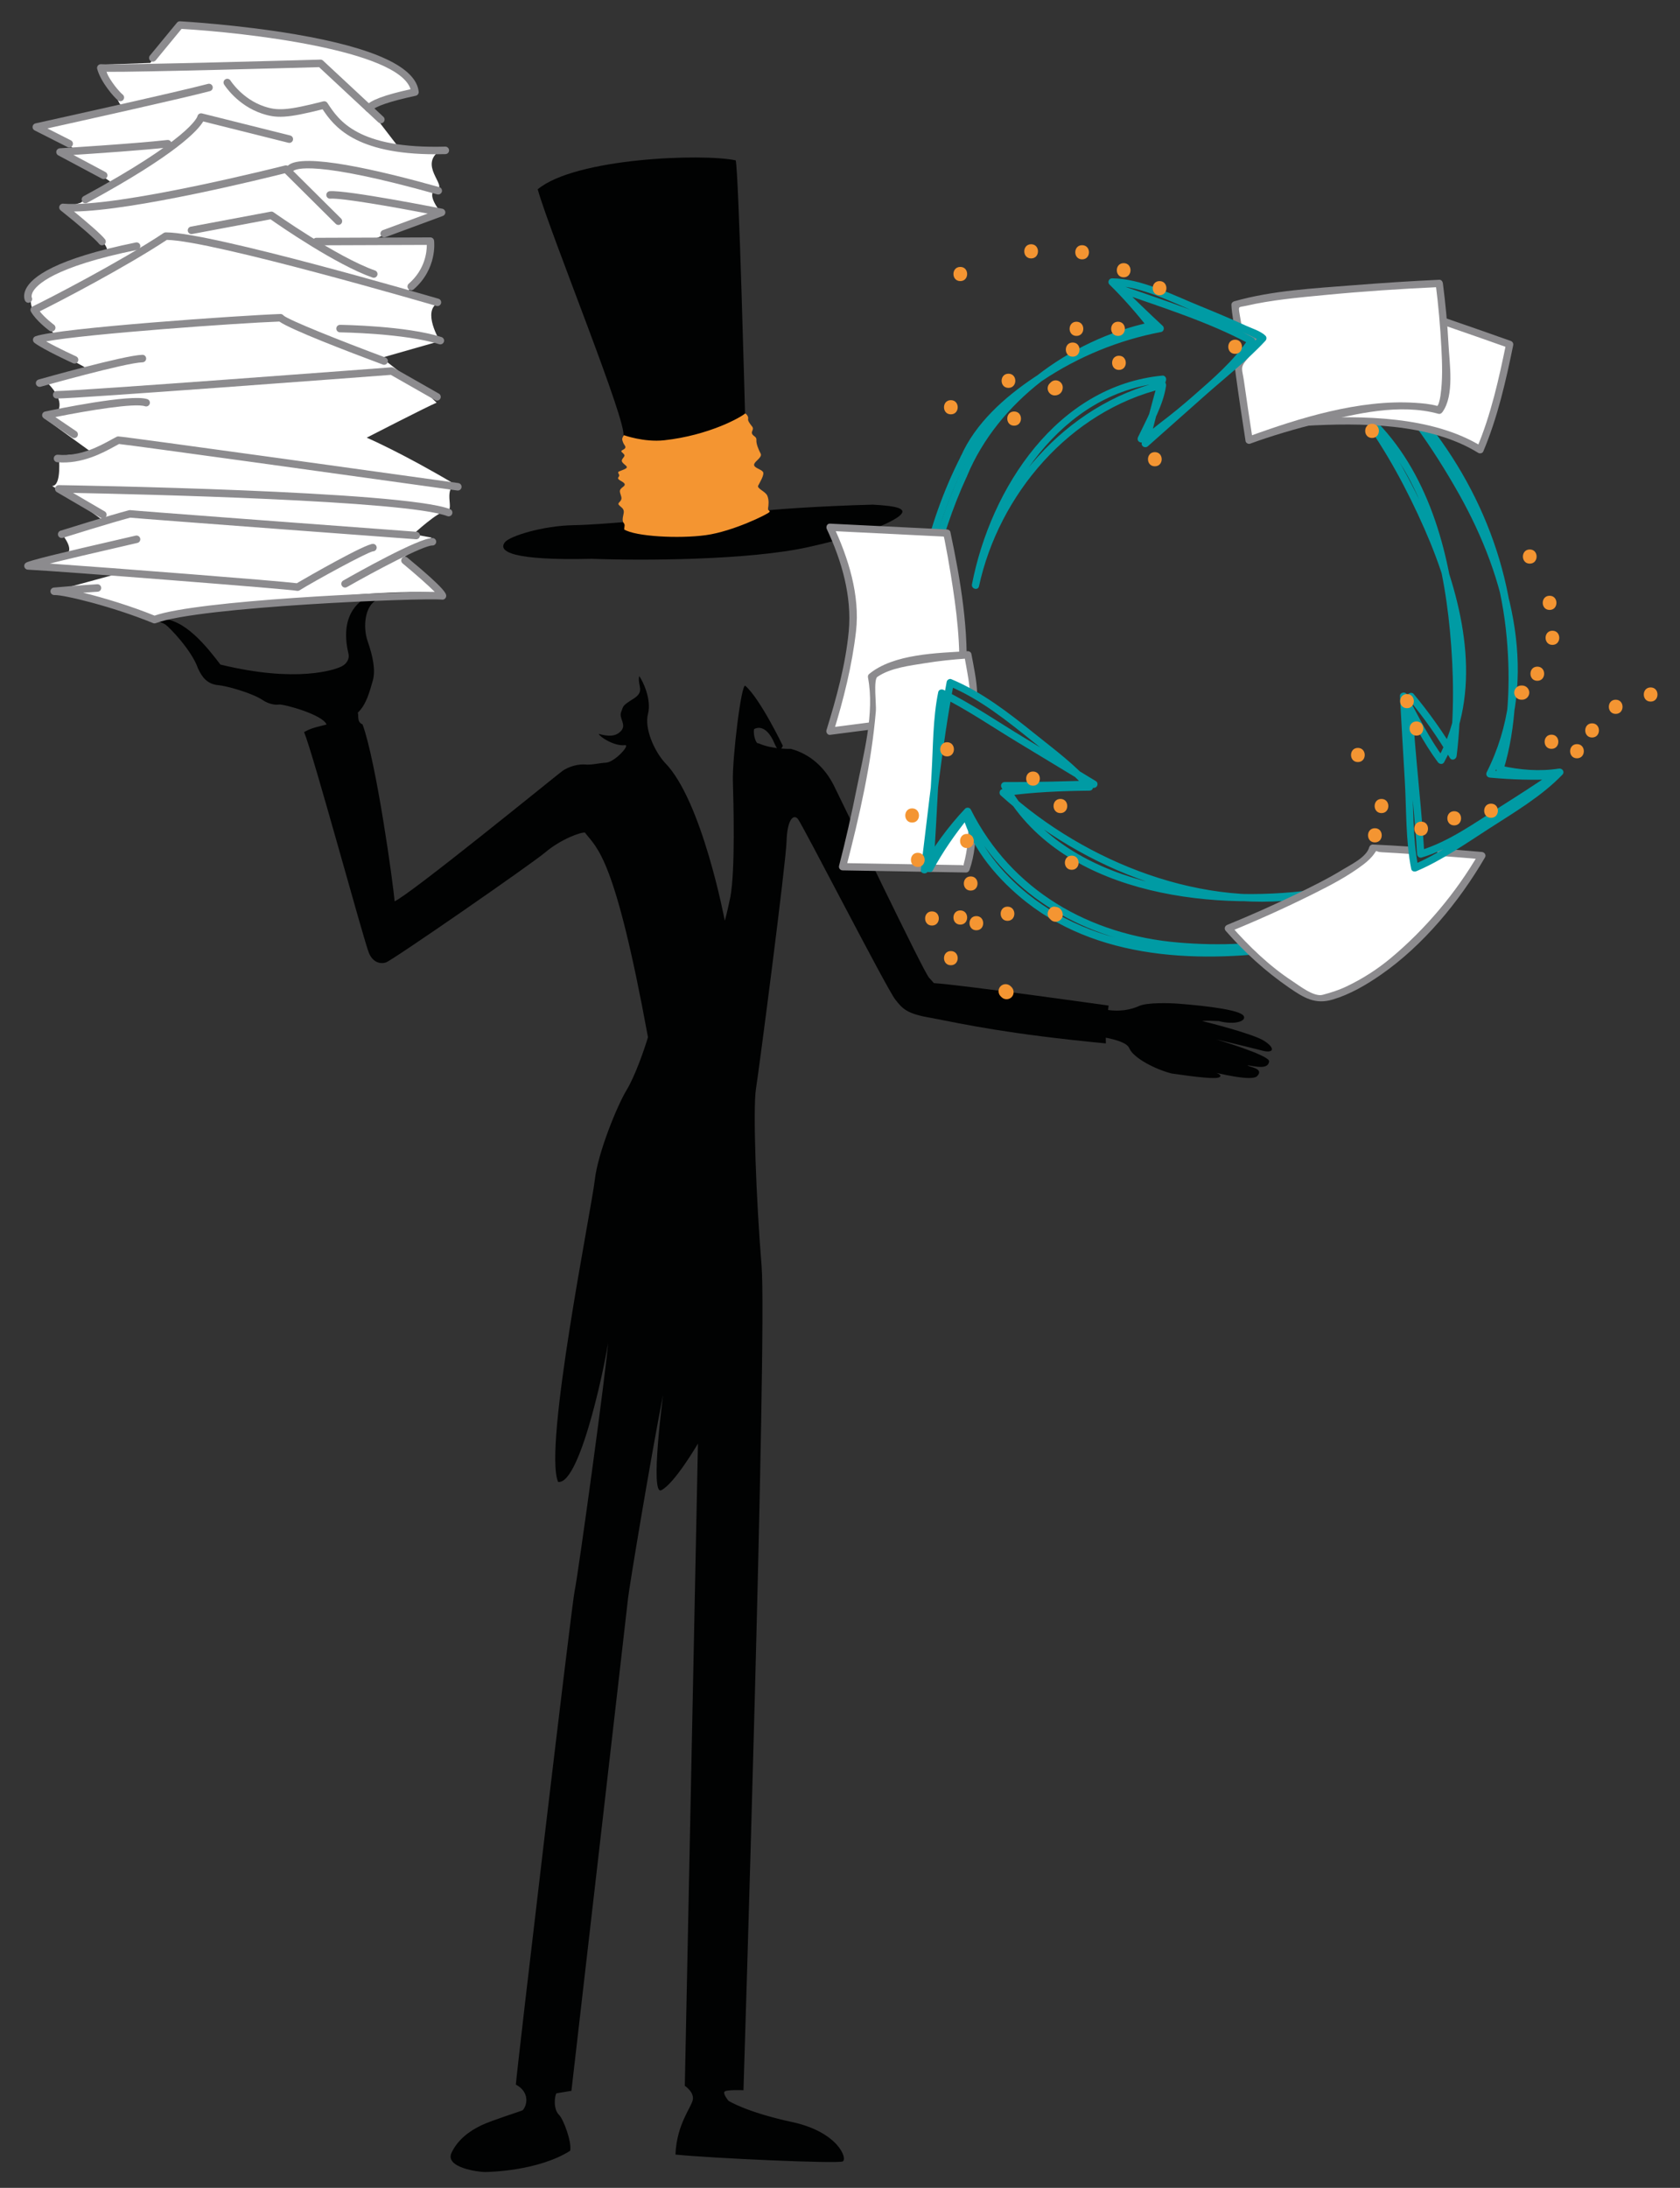 <?xml version="1.0" encoding="utf-8"?>
<!-- Generator: Adobe Illustrator 16.0.0, SVG Export Plug-In . SVG Version: 6.00 Build 0)  -->
<!DOCTYPE svg PUBLIC "-//W3C//DTD SVG 1.1//EN" "http://www.w3.org/Graphics/SVG/1.1/DTD/svg11.dtd">
<svg version="1.1" xmlns="http://www.w3.org/2000/svg" xmlns:xlink="http://www.w3.org/1999/xlink" x="0px" y="0px" width="230.5px"
	 height="300px" viewBox="0 0 230.5 300" enable-background="new 0 0 230.5 300" xml:space="preserve">
<rect x="0" y="0" width="230.5" height="300" fill="#333333" stroke="none"/>
<g id="Ebene_7">
	<g>
		<path fill="#010202" d="M104.078,70.121c1.379-0.234,8.404-0.736,15.657-0.923c3.319,0.178,5.227,0.544,3.324,1.796
			c-2.137,1.408-6.714,2.821-12.184,4.03c-8.137,1.8-22.662,1.859-29.661,1.6c-10.888,0.259-12.935-0.987-11.947-2.268
			c0.653-0.85,5.239-2.275,9.436-2.343c2.119-0.03,5.718-0.327,5.718-0.327L104.078,70.121z"/>
	</g>
	<g>
		<path fill="#010202" d="M102.231,57.049c0,0-0.866-33.314-1.288-35.061c-4.512-0.968-21.984-0.341-27.169,3.969
			c1.715,6.1,12.516,32.469,11.738,33.87C87.413,60.476,94.687,62.657,102.231,57.049z"/>
	</g>
	<g>
		<path fill="#F49531" d="M85.603,59.673c0,0-0.295,0.387-0.228,0.636c0.066,0.249,0.121,0.456,0.333,0.753
			c0.213,0.297,0.079,0.465-0.312,0.659s0.088,0.33,0.26,0.64c0.171,0.308-0.593,0.6-0.254,1.043
			c0.339,0.438,1.008,0.616,0.253,0.95c-0.751,0.334-0.993,0.265-0.756,0.646c0.234,0.382-0.285,0.43-0.031,0.717
			c0.252,0.289,1.295,0.542,0.629,1.029c-0.666,0.49-0.448,0.652-0.26,1.356c0.188,0.703-0.63,0.788-0.316,1.146
			c0.319,0.359,0.798,0.498,0.633,1.205c-0.165,0.71-0.171,1.021,0.029,1.277c0.204,0.256,0.07,0.423,0.057,0.872
			c1.543,0.962,7.479,1.286,11.198,0.778c3.721-0.506,8.577-2.907,8.728-3.171c0.151-0.259-0.25-0.109-0.186-0.523
			c0.07-0.418,0.149-1.106-0.1-1.705c-0.248-0.599-1.458-0.985-1.256-1.393c0.202-0.409,0.92-1.531,0.646-1.898
			c-0.277-0.371-1.296-0.544-1.202-1.011c0.097-0.467,1.159-0.973,0.894-1.479c-0.268-0.504-0.625-1.34-0.583-1.839
			c0.047-0.498-0.401-0.512-0.584-0.863c-0.182-0.351,0.324-0.617-0.006-1.019c-0.327-0.398-0.615-0.809-0.545-1.05
			c0.068-0.239-0.176-0.661-0.417-0.731c-0.533,0.495-4.918,2.996-11.118,3.675C88.35,60.667,85.603,59.673,85.603,59.673z"/>
	</g>
	<g>
		<path fill="#010202" d="M99.441,126.24c0,0-3.116-16.557-8.252-21.696c-1.454-1.625-2.795-4.68-2.284-6.651
			c0.515-1.971-0.695-4.512-1.21-5.196c-0.256,1.371,0.85,2.084-0.777,3.11c-1.629,1.028-1.351,0.972-1.695,1.829
			c-0.343,0.855,0.771,1.713,0,2.57c-0.771,0.856-1.796,0.769-3.081,0.427c0.169,0.429,2.139,1.712,3.595,1.542
			c0.801-0.094-1.371,2.311-2.568,2.398c-1.2,0.085-1.969,0.34-2.914,0.255c-0.722-0.063-2.14,0.172-3.167,0.945
			c-1.028,0.771-20.896,16.957-22.951,17.812c-0.161-2.234-2.485-19.012-4.392-24.256c-0.833-0.321-0.496-1.275-0.66-1.606
			c1.197-1.115,1.626-2.913,2.055-4.367c0.427-1.458,0-3.427-0.687-5.396c-0.684-1.969-0.429-4.882,1.285-5.739
			c0.686-0.427-0.772-0.77-1.285-0.427c-0.513,0.338-4.024,1.967-2.653,7.792c0.171,0.598-0.086,1.369-0.942,1.798
			c-0.855,0.43-6.081,2.315-16.615-0.258c-1.712-2.226-4.968-6.507-8.392-6.251c-0.599,0.258,0.343,0.429,0.855,0.771
			c0.516,0.345,3.598,3.512,4.455,5.997c0.513,1.114,1.206,2.176,2.827,2.311c1.026,0.086,4.538,1.027,6.078,2.055
			c0.771,0.515,1.628,0.685,2.227,0.599c0.599-0.084,5.997,1.371,6.509,2.741c-2.14,0.516-2.226,0.6-3.083,1.027
			c1.284,3.084,8.22,28.713,8.906,30.316c0.515,1.2,1.458,1.541,2.314,1.284c0.854-0.255,19.979-13.499,21.836-15.07
			c2.227-1.885,4.967-2.826,5.479-2.742c1.714,2.226,4.111,3.312,8.65,28.059c-0.512,1.713-1.77,5.338-2.968,7.308
			c-1.198,1.971-3.911,8.478-4.339,12.334c-0.428,3.854-7.078,36.625-5.022,41.336c3.196,0.455,6.851-18.246,6.851-19.187
			c-0.086,2.799-4.226,32.744-4.568,34.026c-0.342,1.289-7.908,65.4-8.081,67.795c2.056,1.114,1.458,2.998,0.942,3.515
			c-0.09,0.09-4.227,1.381-5.652,2.061c-1.627,0.766-3.253,1.961-4.109,3.76c-0.988,2.079,3.768,2.657,4.538,2.657
			c0.771,0,7.394-0.17,11.731-2.913c0.257-1.197-0.942-4.367-1.513-4.909c-0.832-0.786-0.627-2.624-0.368-2.972
			c1.027-0.17,2.055-0.339,2.055-0.339s7.508-65.109,7.764-67.509c0.156-1.462,2.97-18.501,4.797-27.862
			c0.06-0.312-1.833,13.817-0.23,13.015c1.83-0.912,5.028-6.394,5.028-6.394l-1.802,88.063c0,0,1.198,0.771,1.113,1.8
			c-0.086,1.025-2.228,3.339-2.397,7.627c4.965,0.507,22.265,1.279,22.95,0.938c0.686-0.343-0.599-4.024-6.937-5.397
			c-6.337-1.369-8.734-2.914-8.734-2.914s-0.857-1.027-0.514-1.282c0.34-0.258,2.568-0.168,2.568-0.168s3.258-103.679,2.487-113.016
			c-0.77-9.335-1.201-21.667-0.77-24.317c0.428-2.66,4.108-30.92,4.194-33.916c0.088-2.998,0.945-3.769,1.544-3.083
			c0.599,0.687,12.133,23.167,13.357,24.75c0.996,1.29,1.602,1.981,4.846,2.528c4.792,0.922,10.63,2.229,24.061,3.515
			c-0.085-1.885,0.382-5.188,0.382-5.188s-20.04-2.826-23.979-3.081c0,0,0.088,0.084-0.682-0.772
			c-0.772-0.858-11.732-23.724-13.021-26.289c-1.283-2.573-3.339-4.368-5.907-5.055c0,0-2.571,0.086-4.453-0.772
			c-0.342,0.173-0.773-1.254-0.599-1.938c0,0,1.54-1.058,2.824,2.026c0.659,1.581,1.113,0.257,1.113,0.257s-3.082-6.422-5.139-8.22
			c-0.554-0.488-1.798,9.931-1.712,13.015c0.084,3.084,0.343,12.162-0.343,15.929C99.696,125.468,99.441,126.24,99.441,126.24z"/>
	</g>
	<g>
		<path fill="#FFFFFF" d="M21.851,84.875c0,0,26.179-4.311,38.053-3.625c-2.283-3.425-4.569-4.796-4.569-4.796l3.883-2.74
			l-2.513-0.456c0,0,3.425-3.198,4.569-3.198c1.142,0-0.456-2.74,1.142-3.653c-7.309-4.338-12.104-6.395-12.104-6.395
			s8.449-4.338,9.592-4.796c-1.829-1.826-4.339-3.654-4.339-3.654l-3.197-2.511l7.993-2.283c0,0-2.515-4.112-0.23-5.253
			c-2.055-0.457-4.565-1.143-4.565-1.143s3.653-3.654,3.653-7.308c-2.055,0-7.993-0.23-7.993-0.23l9.135-3.879
			c0,0-2.056-2.513-0.457-2.971c1.597-0.455-2.741-3.425,0.685-5.48c-3.884,0.229-5.482,0.229-5.482,0.229l-4.569-5.938l6.396-2.054
			c0,0-1.142-4.796-14.617-7.081c-13.472-2.284-17.813-2.51-17.813-2.51l-3.882,5.479l-6.394,0.23c0,0,1.6,4.567,2.285,5.48
			c0.686,0.912-10.505,2.969-10.505,2.969l4.568,3.424l-1.144,0.229l5.938,4.109l-4.338,2.741l-2.283,0.687
			c0,0,5.709,4.111,5.938,5.708c-6.395,2.742-12.103,4.111-10.048,8.679c1.826,1.599,3.196,3.424,3.196,3.424l-2.74,0.459
			l7.08,3.881l-5.94,1.598c0,0,3.198,2.742,1.372,4.568c-0.684,0.229-1.599,0.458-1.599,0.458l6.624,4.796l-4.571,0.455
			c0,0,0.458,4.11-0.913,4.11c3.428,2.055,7.08,4.798,7.08,4.798l-5.709,1.826c0,0,2.057,2.511,0.23,2.742
			c-1.827,0.226-5.254,1.597-5.254,1.597l13.246,0.913l-7.536,2.055L21.851,84.875z"/>
	</g>
	<g>
		<path fill="#8C8B8E" d="M21.194,85.479c-0.066,0-0.133-0.013-0.196-0.039c-5.522-2.269-12.266-3.902-13.542-3.846
			c-0.273,0.006-0.515-0.202-0.534-0.48c-0.018-0.279,0.189-0.521,0.467-0.545c3.732-0.338,5.932-0.458,5.954-0.459
			c0.287-0.013,0.526,0.202,0.541,0.485c0.016,0.284-0.202,0.526-0.485,0.542c-0.012,0-0.717,0.039-1.999,0.133
			c2.829,0.694,6.59,1.839,9.804,3.144c5.952-2.091,32.23-3.292,38.448-3.253c-0.902-0.911-2.717-2.506-4.415-3.908
			c-0.219-0.181-0.25-0.505-0.069-0.724c0.181-0.219,0.504-0.25,0.724-0.069c5.496,4.54,5.386,5.035,5.313,5.362
			c-0.057,0.252-0.291,0.424-0.55,0.399c-2.873-0.27-33.371,0.954-39.275,3.225C21.319,85.468,21.257,85.479,21.194,85.479z"/>
	</g>
	<g>
		<path fill="#8C8B8E" d="M40.833,81.022c-0.039,0-0.078-0.004-0.117-0.014c-1.068-0.22-32.799-2.71-36.902-2.895
			c-0.226-0.01-0.418-0.166-0.475-0.384c-0.057-0.218,0.035-0.449,0.227-0.567c0.483-0.299,4.3-1.248,13.613-3.385
			c0.755-0.172,1.352-0.309,1.419-0.327c0.269-0.071,0.55,0.083,0.629,0.35c0.079,0.268-0.065,0.548-0.33,0.634
			c-0.048,0.015-0.135,0.036-1.488,0.347c-4.827,1.106-8.36,1.94-10.577,2.495c8.547,0.596,31.243,2.357,33.892,2.696
			c1.329-0.785,9.506-5.481,10.486-5.398c0.283,0.024,0.493,0.273,0.469,0.556c-0.023,0.268-0.247,0.47-0.511,0.47
			c-0.883,0.165-8.21,4.177-10.063,5.343C41.024,80.995,40.929,81.022,40.833,81.022z"/>
	</g>
	<g>
		<path fill="#8C8B8E" d="M47.343,80.568c-0.179,0-0.353-0.094-0.447-0.26c-0.14-0.246-0.055-0.561,0.192-0.702
			c1.728-0.984,10.43-5.881,12.26-5.834c0.284,0.009,0.507,0.246,0.498,0.53c-0.009,0.284-0.253,0.511-0.53,0.498
			c-0.006,0-0.013,0-0.019,0c-1.233,0-7.817,3.489-11.699,5.701C47.517,80.546,47.429,80.568,47.343,80.568z"/>
	</g>
	<g>
		<path fill="#8C8B8E" d="M57.106,73.945c-0.013,0-0.026,0-0.039-0.001c-1.536-0.114-36.826-2.735-39.202-2.961
			c-2.646,0.697-9.182,2.746-9.248,2.767c-0.271,0.085-0.56-0.065-0.645-0.337c-0.085-0.271,0.065-0.56,0.336-0.644
			c0.067-0.022,6.777-2.125,9.387-2.805c0.066-0.017,0.133-0.022,0.201-0.012c0.687,0.093,25.972,1.981,39.245,2.966
			c0.284,0.021,0.497,0.268,0.476,0.551C57.598,73.739,57.372,73.945,57.106,73.945z"/>
	</g>
	<g>
		<path fill="#8C8B8E" d="M14.115,71.089c-0.088,0-0.178-0.023-0.259-0.07l-6.055-3.54c-0.202-0.117-0.299-0.357-0.236-0.582
			c0.062-0.226,0.28-0.376,0.503-0.376c1.923,0.03,47.157,0.771,53.674,3.289c0.265,0.102,0.397,0.4,0.294,0.666
			c-0.102,0.264-0.399,0.396-0.665,0.294c-5.595-2.161-42.377-3.008-51.352-3.184l4.354,2.544c0.246,0.144,0.328,0.459,0.185,0.704
			C14.464,70.998,14.292,71.089,14.115,71.089z"/>
	</g>
	<g>
		<path fill="#8C8B8E" d="M62.814,67.264c-0.024,0-0.048-0.001-0.072-0.005c-15.316-2.136-44.18-6.141-46.413-6.377
			c-0.166,0.087-0.354,0.19-0.564,0.306c-1.586,0.873-4.54,2.5-7.92,2.192c-0.283-0.025-0.492-0.275-0.466-0.558
			c0.026-0.284,0.275-0.491,0.559-0.466c3.066,0.278,5.736-1.192,7.332-2.07c0.279-0.154,0.522-0.287,0.727-0.389
			c0.072-0.036,0.15-0.054,0.23-0.054c0.756,0,41.962,5.742,46.659,6.396c0.281,0.04,0.478,0.299,0.438,0.581
			C63.286,67.077,63.066,67.264,62.814,67.264z"/>
	</g>
	<g>
		<path fill="#8C8B8E" d="M10.175,60.073c-0.1,0-0.2-0.028-0.288-0.088l-3.882-2.628c-0.17-0.116-0.256-0.322-0.217-0.524
			c0.04-0.203,0.197-0.362,0.398-0.404c1.201-0.254,11.793-2.463,14.032-1.697c0.269,0.091,0.413,0.384,0.32,0.652
			c-0.091,0.269-0.384,0.413-0.652,0.321c-1.372-0.469-7.705,0.559-12.295,1.485l2.873,1.945c0.235,0.159,0.297,0.479,0.138,0.714
			C10.502,59.994,10.34,60.073,10.175,60.073z"/>
	</g>
	<g>
		<path fill="#8C8B8E" d="M59.958,54.932c-0.086,0-0.174-0.021-0.254-0.067l-6.084-3.462c-3.272,0.248-42.948,3.244-45.84,3.244
			c-0.284,0-0.514-0.23-0.514-0.514c0-0.285,0.23-0.515,0.514-0.515c2.915,0,45.49-3.219,45.919-3.251
			c0.101-0.009,0.204,0.015,0.293,0.066l6.221,3.54c0.248,0.141,0.333,0.455,0.193,0.701C60.31,54.839,60.137,54.932,59.958,54.932z
			"/>
	</g>
	<g>
		<path fill="#8C8B8E" d="M5.436,53.049c-0.224,0-0.43-0.148-0.495-0.375C4.864,52.4,5.023,52.116,5.296,52.04
			c0.48-0.136,11.794-3.329,14.23-3.387c0.299-0.014,0.52,0.218,0.526,0.501c0.006,0.284-0.218,0.52-0.501,0.526
			c-2.309,0.056-13.859,3.316-13.976,3.349C5.529,53.042,5.482,53.049,5.436,53.049z"/>
	</g>
	<g>
		<path fill="#8C8B8E" d="M52.708,50.022c-0.06,0-0.12-0.01-0.18-0.032c-4.767-1.775-12.596-4.774-14.201-5.899
			c-5.646,0.202-26.451,1.687-31.998,2.719c1.589,0.903,4.085,2.046,4.117,2.061c0.259,0.119,0.372,0.422,0.254,0.681
			c-0.119,0.259-0.423,0.372-0.681,0.254c-0.166-0.076-4.065-1.862-5.295-2.8c-0.148-0.114-0.224-0.3-0.197-0.484
			c0.027-0.186,0.154-0.341,0.33-0.407c3.041-1.133,28.494-2.892,33.62-3.059c0.169-0.004,0.325,0.071,0.425,0.204
			c0.648,0.604,7.674,3.416,13.985,5.766c0.267,0.099,0.402,0.396,0.303,0.662C53.112,49.894,52.917,50.022,52.708,50.022z"/>
	</g>
	<g>
		<path fill="#8C8B8E" d="M60.417,47.224c-0.052,0-0.105-0.008-0.157-0.024c-4.669-1.499-13.521-1.628-13.611-1.629
			c-0.284-0.004-0.511-0.238-0.507-0.521c0.003-0.281,0.233-0.508,0.514-0.508c0.003,0,0.005,0,0.007,0
			c0.369,0.005,9.097,0.133,13.912,1.678c0.271,0.087,0.419,0.377,0.333,0.647C60.836,47.084,60.634,47.224,60.417,47.224z"/>
	</g>
	<g>
		<path fill="#8C8B8E" d="M7.094,45.457c-0.105,0-0.212-0.032-0.304-0.1c-0.074-0.054-1.812-1.336-2.542-2.616
			c-0.07-0.124-0.086-0.272-0.043-0.409c0.042-0.137,0.14-0.249,0.269-0.31c2.016-0.96,12.009-6.112,17.976-10.071
			c0.083-0.056,0.18-0.084,0.28-0.086c0.019,0,0.039,0,0.06,0c6.19,0,36.098,8.727,37.372,9.099
			c0.272,0.079,0.429,0.365,0.349,0.638c-0.08,0.272-0.366,0.431-0.638,0.349c-0.309-0.09-30.723-8.965-36.984-9.057
			c-5.604,3.698-14.585,8.386-17.436,9.796c0.73,0.94,1.931,1.828,1.945,1.838c0.229,0.168,0.278,0.49,0.11,0.719
			C7.408,45.384,7.252,45.457,7.094,45.457z"/>
	</g>
	<g>
		<path fill="#8C8B8E" d="M3.897,41.517c-0.186,0-0.364-0.101-0.457-0.275c-0.035-0.068-0.33-0.682,0.1-1.585
			c0.803-1.687,4.074-4.168,15.097-6.409c0.279-0.056,0.55,0.124,0.606,0.401c0.057,0.279-0.123,0.549-0.401,0.607
			C7.259,36.61,4.933,39.125,4.469,40.098c-0.199,0.417-0.118,0.665-0.117,0.667c0.131,0.251,0.034,0.562-0.218,0.693
			C4.059,41.498,3.977,41.517,3.897,41.517z"/>
	</g>
	<g>
		<path fill="#8C8B8E" d="M51.283,38.09c-0.057,0-0.113-0.009-0.17-0.029c-5.013-1.761-12.695-7.076-13.996-7.99l-10.747,2.017
			c-0.279,0.054-0.547-0.131-0.6-0.41s0.132-0.548,0.411-0.6l10.96-2.056c0.137-0.027,0.279,0.005,0.392,0.085
			c0.086,0.062,8.684,6.144,13.92,7.984c0.269,0.094,0.409,0.388,0.314,0.656C51.694,37.958,51.496,38.09,51.283,38.09z"/>
	</g>
	<g>
		<path fill="#8C8B8E" d="M56.421,39.802c-0.144,0-0.287-0.06-0.388-0.177c-0.187-0.215-0.164-0.539,0.05-0.726
			c2.232-1.942,2.479-4.333,2.476-5.317l-15.154,0.056c0,0-0.001,0-0.002,0c-0.283,0-0.513-0.229-0.515-0.512
			c0-0.284,0.229-0.515,0.513-0.516l15.644-0.058c0,0,0.001,0,0.002,0c0.258,0,0.477,0.192,0.509,0.448
			c0.021,0.156,0.455,3.845-2.798,6.676C56.661,39.76,56.542,39.802,56.421,39.802z"/>
	</g>
	<g>
		<path fill="#8C8B8E" d="M52.708,32.554c-0.209,0-0.405-0.129-0.482-0.336c-0.099-0.267,0.037-0.563,0.303-0.661l6.158-2.276
			c-4.734-0.904-11.823-2.153-13.363-2.04c-0.287,0.022-0.53-0.19-0.551-0.473c-0.021-0.283,0.191-0.53,0.474-0.552
			c2.327-0.18,14.906,2.3,15.44,2.405c0.226,0.045,0.395,0.234,0.413,0.464c0.019,0.23-0.119,0.444-0.334,0.523l-7.88,2.913
			C52.828,32.543,52.768,32.554,52.708,32.554z"/>
	</g>
	<g>
		<path fill="#8C8B8E" d="M14,33.638c-0.156,0-0.311-0.071-0.412-0.206c-0.422-0.562-2.788-2.621-5.273-4.588
			c-0.177-0.141-0.242-0.381-0.159-0.592c0.084-0.211,0.295-0.345,0.521-0.324c7.362,0.617,30.201-5.179,30.431-5.237
			c0.174-0.044,0.36,0.006,0.489,0.133l7.194,7.14c0.202,0.2,0.203,0.526,0.003,0.728c-0.2,0.202-0.526,0.203-0.728,0.003
			l-6.987-6.935C36.478,24.415,18.357,28.908,10.15,29c1.715,1.4,3.769,3.158,4.261,3.815c0.17,0.227,0.124,0.549-0.103,0.72
			C14.216,33.604,14.107,33.638,14,33.638z"/>
	</g>
	<g>
		<path fill="#8C8B8E" d="M60.13,26.671c-0.046,0-0.093-0.006-0.14-0.019c-16.911-4.749-19.443-3.494-19.779-3.194
			c0,0-0.002-0.04-0.005-0.077c0.018,0.263-0.166,0.5-0.431,0.543c-0.281,0.045-0.544-0.145-0.59-0.425
			c-0.035-0.212,0.037-0.537,0.341-0.808c2.01-1.794,12.39,0.625,20.743,2.97c0.273,0.076,0.433,0.36,0.356,0.633
			C60.561,26.522,60.354,26.671,60.13,26.671z"/>
	</g>
	<g>
		<path fill="#8C8B8E" d="M11.717,27.87c-0.183,0-0.36-0.097-0.452-0.27c-0.136-0.25-0.043-0.562,0.207-0.697
			c14.468-7.846,15.56-10.776,15.615-10.954c0.026-0.131,0.104-0.248,0.216-0.323c0.121-0.083,0.271-0.108,0.413-0.073l12.102,3.026
			c0.275,0.069,0.444,0.348,0.375,0.624s-0.348,0.445-0.624,0.375l-11.69-2.924c-0.71,1.21-3.661,4.508-15.916,11.154
			C11.883,27.85,11.799,27.87,11.717,27.87z"/>
	</g>
	<g>
		<path fill="#8C8B8E" d="M14.228,24.561c-0.081,0-0.165-0.019-0.242-0.061l-5.996-3.2c-0.203-0.108-0.309-0.338-0.26-0.563
			c0.049-0.225,0.242-0.389,0.471-0.403c0.102-0.007,10.26-0.631,14.762-1.139c0.282-0.031,0.537,0.171,0.569,0.454
			c0.032,0.283-0.171,0.537-0.453,0.569c-3.365,0.378-9.855,0.822-13.008,1.028l4.399,2.347c0.251,0.134,0.346,0.446,0.211,0.696
			C14.589,24.462,14.412,24.561,14.228,24.561z"/>
	</g>
	<g>
		<path fill="#8C8B8E" d="M9.491,20.22c-0.077,0-0.157-0.018-0.231-0.055l-4.513-2.286c-0.194-0.098-0.306-0.307-0.278-0.523
			c0.027-0.215,0.187-0.391,0.399-0.438c0.196-0.043,19.678-4.346,23.674-5.417c0.274-0.074,0.556,0.09,0.63,0.364
			c0.073,0.274-0.089,0.556-0.363,0.629c-3.382,0.907-17.739,4.103-22.313,5.117l3.229,1.634c0.253,0.129,0.355,0.439,0.227,0.692
			C9.86,20.117,9.679,20.22,9.491,20.22z"/>
	</g>
	<g>
		<path fill="#8C8B8E" d="M59.733,21.153c-11.005,0.001-13.936-3.857-15.471-6.169c-4.974,1.255-6.343,1.247-8.329,0.586
			c-3.369-1.121-5.112-3.866-5.185-3.982c-0.15-0.242-0.077-0.558,0.165-0.708c0.241-0.15,0.558-0.077,0.708,0.165
			c0.029,0.045,1.642,2.555,4.635,3.55c1.811,0.602,3.094,0.584,8.105-0.697c0.212-0.054,0.437,0.033,0.557,0.216l0.034,0.052
			c1.542,2.346,4.128,6.271,16.134,5.94c0.276-0.012,0.52,0.216,0.528,0.5c0.007,0.284-0.216,0.521-0.5,0.528
			C60.642,21.146,60.18,21.153,59.733,21.153z"/>
	</g>
	<g>
		<path fill="#8C8B8E" d="M52.253,16.908c-0.126,0-0.251-0.044-0.351-0.138l-8.126-7.562C41.201,9.281,19.373,9.896,14.572,9.85
			c0.596,1.331,1.796,2.744,2.262,3.116c0.222,0.176,0.258,0.5,0.081,0.723c-0.177,0.221-0.5,0.258-0.722,0.081
			c-0.589-0.47-2.36-2.509-2.859-4.318c-0.044-0.162-0.007-0.334,0.099-0.463c0.107-0.129,0.27-0.197,0.437-0.186
			c2.172,0.167,29.81-0.621,30.088-0.628c0.132-0.006,0.266,0.046,0.365,0.137l8.281,7.706c0.208,0.193,0.219,0.519,0.026,0.727
			C52.528,16.853,52.391,16.908,52.253,16.908z"/>
	</g>
	<g>
		<path fill="#8C8B8E" d="M50.597,15.367c-0.115,0-0.231-0.039-0.327-0.118c-0.219-0.18-0.25-0.504-0.07-0.724
			c0.651-0.79,2.495-1.482,6.129-2.292c-1.681-5.403-22.842-7.779-31.42-8.271l-3.546,4.309c-0.182,0.219-0.505,0.251-0.724,0.07
			s-0.251-0.504-0.071-0.723l3.713-4.511c0.104-0.126,0.258-0.197,0.425-0.187c0.079,0.004,7.985,0.446,15.887,1.798
			c10.823,1.852,16.493,4.495,16.852,7.853c0.028,0.261-0.146,0.501-0.403,0.557c-3.52,0.762-5.555,1.452-6.048,2.049
			C50.892,15.303,50.745,15.367,50.597,15.367z"/>
	</g>
	<path fill="#010202" d="M139.246,137.349c0,0,9.782,0.567,12.118,1.034c2.217,0.444,3.842,0.049,4.927-0.443
		c1.084-0.492,4.122-0.413,5.314-0.32c4.423,0.342,8.559,0.904,9.027,1.683c0.436,0.726-1.28,1.281-3.406,0.707
		c-2.062-0.106-2.266,0-2.266,0s6.847,1.674,8.473,2.709s1.314,1.769-0.295,1.33c-1.084-0.295-6.256-1.526-6.256-1.526
		s7.31,2.171,7.241,3.004c-0.098,1.182-1.921,0.69-2.956,0.542c0.099,0.246,2.345,0.397,1.33,1.478
		c-0.71,0.757-4.929-0.251-7.539-0.887c-1.118-0.272,3.253,0.444,2.367,1.035c-0.466,0.311-3.128,0-6.549-0.492
		c-2.195-0.543-5.224-2.095-5.815-3.425c-0.517-1.403-4.978-1.662-6.739-2.164c-3.695-1.055-8.765-1.804-9.565-1.604"/>
</g>
<g id="Ebene_6">
	<g id="Text_Case_2_">
		<g>
			<path fill="#009BA4" d="M131.765,64.882c-4.001,8.676-5.93,18.101-7.031,27.545c-0.075,0.64,0.926,0.633,1,0
				c1.079-9.255,2.973-18.537,6.894-27.041C132.896,64.806,132.035,64.297,131.765,64.882L131.765,64.882z"/>
		</g>
		<g>
			<path fill="#009BA4" d="M126.042,93.474c-0.458-10.294,1.973-21.256,6.646-30.391c0.293-0.573-0.57-1.079-0.863-0.505
				c-4.752,9.29-7.249,20.424-6.783,30.896C125.071,94.116,126.071,94.119,126.042,93.474L126.042,93.474z"/>
		</g>
		<g>
			<path fill="#FFFFFF" d="M119.256,99.566l-5.384,0.696c0,0,2.859-9.214,3.177-14.936c0.318-5.719-3.177-13.026-3.177-13.026
				l16.043,0.794c0,0,2.727,12.775,2.115,20.325"/>
			<g>
				<path fill="#8C8B8E" d="M119.256,99.066c-1.794,0.232-3.589,0.464-5.384,0.696c0.161,0.211,0.321,0.422,0.482,0.633
					c1.39-4.506,2.556-9.15,3.095-13.839c0.565-4.919-1.059-10.095-3.145-14.508c-0.144,0.251-0.288,0.501-0.432,0.752
					c5.127,0.254,10.254,0.508,15.381,0.762c0.214,0.011,0.429,0.021,0.643,0.032c-0.586-0.029-0.491-0.526-0.298,0.436
					c0.315,1.574,0.59,3.155,0.848,4.739c0.783,4.811,1.422,9.771,1.085,14.652c-0.044,0.644,0.956,0.64,1,0
					c0.467-6.779-0.729-13.835-2.133-20.458c-0.047-0.224-0.269-0.356-0.482-0.367c-5.348-0.265-10.696-0.53-16.043-0.794
					c-0.409-0.02-0.583,0.432-0.432,0.752c2.036,4.309,3.456,9.219,3.008,14.003c-0.429,4.58-1.706,9.186-3.059,13.574
					c-0.087,0.282,0.159,0.674,0.482,0.633c1.794-0.232,3.589-0.464,5.384-0.696C119.886,99.984,119.894,98.983,119.256,99.066
					L119.256,99.066z"/>
			</g>
		</g>
		<path fill="#FFFFFF" d="M130.371,93.612c-0.356,0.267-3.144,23.971-3.144,23.971l5.444-5.638l0.648,0.972
			c0.259,3.371-0.777,6.222-0.777,6.222l-16.939-0.292c0,0,5.242-20.174,3.971-26.051c2.543-2.383,13.217-3.005,13.217-3.005
			s0.777,4.139,0.777,5.183C133.568,94.973,130.727,93.345,130.371,93.612z"/>
		<g>
			<path fill="#8C8B8E" d="M132.819,112.916c0.083,1.874-0.09,3.686-0.576,5.5c-0.203,0.759,0.658,0.228-0.35,0.21
				c-1.867-0.032-3.735-0.064-5.603-0.096c-3.563-0.062-7.125-0.123-10.688-0.184c0.161,0.211,0.321,0.422,0.482,0.633
				c1.822-7.032,3.483-14.258,4.088-21.507c0.07-0.843-0.348-4.282,0.202-4.659c1.819-1.249,4.5-1.544,6.623-1.89
				c1.834-0.298,3.691-0.486,5.544-0.617c0.51-0.036-0.148,0.066-0.219-0.313c0.084,0.451,0.164,0.903,0.244,1.355
				c0.21,1.196,0.449,2.41,0.503,3.625c0.029,0.642,1.029,0.645,1,0c-0.08-1.781-0.469-3.567-0.795-5.315
				c-0.039-0.207-0.275-0.38-0.482-0.367c-4.174,0.252-10.226,0.352-13.571,3.151c-0.141,0.118-0.161,0.32-0.128,0.486
				c0.93,4.856-0.618,10.49-1.564,15.238c-0.705,3.535-1.503,7.058-2.407,10.547c-0.083,0.318,0.154,0.627,0.482,0.633
				c5.646,0.097,11.293,0.194,16.939,0.292c0.233,0.004,0.409-0.158,0.482-0.367c0.706-2.032,0.891-4.221,0.795-6.354
				C133.791,112.274,132.791,112.271,132.819,112.916L132.819,112.916z"/>
		</g>
		<g>
			<path fill="#009BA4" d="M179.01,128.089c-5.585,1.422-11.635,1.637-17.347,1.151c-12.18-1.036-22.889-7.128-28.47-18.244
				c-0.143-0.285-0.573-0.325-0.785-0.101c-2.314,2.444-4.317,5.219-6.001,8.133c0.311,0.084,0.621,0.168,0.932,0.252
				c1.058-8.507,1.919-17.11,3.515-25.536c-0.205,0.117-0.41,0.233-0.615,0.349c4.221,1.745,7.979,4.785,11.509,7.618
				c2.51,2.015,5.289,4.095,7.384,6.563c0.118-0.285,0.236-0.569,0.354-0.854c-3.996,0.045-8.023,0.218-11.983,0.792
				c-0.373,0.054-0.478,0.603-0.221,0.835c11.287,10.205,27.907,16.765,43.093,13.941c0.645-0.12,0.355-1.048-0.266-0.964
				c-14.046,1.894-34.164-0.459-41.839-14.539c-0.144,0.251-0.288,0.501-0.432,0.752c4.083,0.027,8.171-0.105,12.253-0.205
				c0.498-0.012,0.682-0.671,0.252-0.932c-3.244-1.971-6.492-3.936-9.742-5.896c-3.666-2.211-7.295-4.712-11.138-6.609
				c-0.271-0.134-0.666-0.037-0.734,0.299c-0.748,3.625-0.698,7.521-0.917,11.202c-0.257,4.332-0.433,8.672-0.769,12.999
				c-0.039,0.501,0.703,0.676,0.932,0.252c1.393-2.575,3.086-4.999,4.928-7.273c-0.278-0.074-0.557-0.147-0.835-0.221
				c1.331,4.709,5.027,8.923,8.778,11.866c10.683,8.382,25.478,8.381,38.231,6.267c0.635-0.105,0.365-1.068-0.266-0.964
				c-12.704,2.105-27.302,2.012-37.829-6.463c-3.39-2.729-6.738-6.682-7.951-10.972c-0.094-0.333-0.59-0.523-0.835-0.221
				c-1.896,2.341-3.651,4.824-5.084,7.476c0.311,0.084,0.621,0.168,0.932,0.252c0.321-4.131,0.494-8.276,0.734-12.413
				c0.22-3.778,0.149-7.803,0.916-11.522c-0.245,0.1-0.489,0.199-0.734,0.299c3.691,1.822,7.177,4.221,10.698,6.344
				c3.397,2.048,6.791,4.103,10.182,6.162c0.084-0.311,0.168-0.621,0.252-0.932c-4.082,0.1-8.17,0.232-12.253,0.205
				c-0.388-0.002-0.611,0.424-0.432,0.752c7.881,14.458,28.128,16.999,42.968,14.998c-0.088-0.321-0.177-0.643-0.266-0.964
				c-14.807,2.753-31.115-3.734-42.12-13.685c-0.074,0.278-0.147,0.557-0.221,0.835c3.87-0.56,7.814-0.712,11.718-0.755
				c0.461-0.005,0.628-0.529,0.354-0.854c-2.23-2.627-5.203-4.813-7.875-6.958c-3.521-2.827-7.257-5.744-11.459-7.48
				c-0.238-0.099-0.568,0.104-0.615,0.349c-1.612,8.512-2.482,17.208-3.551,25.802c-0.064,0.514,0.7,0.653,0.932,0.252
				c1.644-2.842,3.588-5.546,5.845-7.931c-0.262-0.034-0.523-0.067-0.785-0.101c5.461,10.876,15.607,16.958,27.458,18.536
				c6.344,0.844,13.255,0.604,19.488-0.984C179.9,128.895,179.635,127.93,179.01,128.089L179.01,128.089z"/>
		</g>
		<path fill="#FFFFFF" d="M203.312,117.323c0,0-9.946,17.141-22.294,19.702c-5.723-1.958-12.485-9.73-12.485-9.73
			s19.212-7.831,19.814-10.993c1.398,0.051,3.083,0.216,5.373,0.374c0.386,0.026,0.196,2.371,0.583,2.398
			c0.502,0.036,3.073-2.109,3.564-2.074C201.297,117.249,203.312,117.323,203.312,117.323z"/>
		<g>
			<path fill="#8C8B8E" d="M197.673,117.37c1.88,0.14,3.76,0.286,5.638,0.454c-0.144-0.251-0.288-0.501-0.432-0.752
				c-3.127,5.358-7.295,10.325-12.051,14.295c-1.863,1.555-3.917,2.866-6.108,3.905c-1.044,0.496-2.145,0.847-3.259,1.141
				c-1.198,0.316-3.204-1.269-4.138-1.878c-3.133-2.046-5.975-4.78-8.438-7.593c-0.074,0.278-0.147,0.557-0.221,0.835
				c3.867-1.579,7.685-3.296,11.423-5.158c2.399-1.194,4.828-2.451,6.968-4.077c0.574-0.436,1.099-0.914,1.513-1.506
				c0.422-0.603,0.04-0.226,0.995-0.179c1.319,0.064,2.637,0.154,3.955,0.241c0.644,0.042,0.64-0.958,0-1
				c-1.724-0.114-3.447-0.225-5.173-0.296c-0.221-0.009-0.425,0.159-0.482,0.367c-0.378,1.366-2.479,2.361-3.58,3.035
				c-2.106,1.29-4.333,2.388-6.556,3.46c-3.064,1.478-6.181,2.862-9.33,4.148c-0.355,0.145-0.487,0.531-0.221,0.835
				c2.545,2.907,5.459,5.557,8.641,7.749c2.08,1.433,3.62,2.388,6.051,1.657c2.374-0.713,4.565-1.989,6.589-3.393
				c5.802-4.022,10.733-10.001,14.284-16.086c0.205-0.35-0.064-0.72-0.432-0.752c-1.878-0.168-3.758-0.314-5.638-0.454
				C197.03,116.322,197.034,117.322,197.673,117.37L197.673,117.37z"/>
		</g>
		<g>
			<path fill="#009BA4" d="M187.233,50.149c5.106,5.16,9.41,11.303,12.953,17.611c6.502,11.576,10.079,25.671,3.798,38.116
				c-0.181,0.357,0.046,0.716,0.432,0.752c2.951,0.275,5.924,0.36,8.886,0.227c-0.084-0.311-0.168-0.621-0.252-0.932
				c-2.354,1.595-4.743,3.141-7.148,4.658c-3.44,2.169-7.17,4.882-11.115,6.038c0.211,0.161,0.422,0.321,0.633,0.482
				c-0.242-4.153-0.659-8.292-1.037-12.435c-0.171-1.87-0.332-3.741-0.439-5.616c-0.051-0.894-0.345-2.454,0.089-3.292
				c-0.262,0.034-0.523,0.067-0.785,0.101c2.098,2.523,4.007,5.225,5.674,8.054c0.274,0.466,0.875,0.213,0.932-0.252
				c0.76-6.215,0.585-12.641-0.091-18.849c-1.117-10.256-4.28-21.119-12.169-28.243c-0.401-0.362-1.136,0.126-0.785,0.606
				c3.453,4.723,6.277,10.002,8.631,15.343c4.261,9.669,7.202,21.663,1.837,31.486c0.288,0,0.576,0,0.863,0
				c-2.015-2.709-3.566-5.818-5.134-8.801c-0.228-0.434-0.959-0.242-0.932,0.252c0.212,3.851,0.434,7.701,0.666,11.551
				c0.238,3.966,0.103,8.236,0.883,12.145c0.069,0.349,0.46,0.416,0.734,0.299c3.506-1.492,6.777-3.789,9.967-5.843
				c3.411-2.197,7.206-4.431,10.039-7.38c0.372-0.387-0.012-0.911-0.486-0.835c-2.628,0.416-5.369,0.188-7.956-0.4
				c0.117,0.205,0.233,0.41,0.349,0.615c1.814-5.895,1.957-12.529,1.416-18.607c-1.255-14.11-8.186-26.76-18.551-36.27
				c-0.474-0.435-1.183,0.27-0.707,0.707c10.373,9.516,17.052,22.01,18.305,36.088c0.517,5.812,0.306,12.187-1.426,17.816
				c-0.078,0.251,0.089,0.556,0.349,0.615c2.771,0.63,5.677,0.846,8.487,0.4c-0.162-0.278-0.324-0.557-0.486-0.835
				c-2.778,2.892-6.496,5.056-9.836,7.224c-3.18,2.063-6.464,4.353-9.967,5.843c0.245,0.1,0.49,0.199,0.734,0.299
				c-0.794-3.979-0.635-8.353-0.878-12.392c-0.221-3.679-0.433-7.358-0.635-11.038c-0.311,0.084-0.621,0.168-0.932,0.252
				c1.567,2.982,3.119,6.092,5.134,8.801c0.211,0.285,0.667,0.359,0.863,0c5.174-9.473,2.877-20.723-0.899-30.256
				c-2.437-6.153-5.654-12.228-9.569-17.583c-0.262,0.202-0.523,0.404-0.785,0.606c8.138,7.349,11.039,18.629,12.043,29.171
				c0.541,5.671,0.617,11.546-0.076,17.213c0.311-0.084,0.621-0.168,0.932-0.252c-1.71-2.903-3.677-5.666-5.83-8.256
				c-0.202-0.243-0.646-0.168-0.785,0.101c-0.991,1.913-0.135,5.352,0.032,7.36c0.401,4.83,0.936,9.648,1.218,14.487
				c0.019,0.317,0.306,0.578,0.633,0.482c3.708-1.086,7.166-3.537,10.415-5.551c2.73-1.692,5.428-3.443,8.088-5.245
				c0.386-0.262,0.277-0.956-0.252-0.932c-2.961,0.133-5.935,0.048-8.886-0.227c0.144,0.251,0.288,0.501,0.432,0.752
				c6.201-12.288,3.119-25.945-2.978-37.612c-3.635-6.957-8.392-13.729-13.93-19.327C187.486,48.983,186.779,49.69,187.233,50.149
				L187.233,50.149z"/>
		</g>
		<g>
			<path fill="#FFFFFF" d="M179.067,57.891c0,0,16.665-0.985,24.004,3.775c2.088-4.76,4.058-14.441,4.058-14.441
				s-6.563-2.312-8.943-3.125"/>
			<g>
				<path fill="#8C8B8E" d="M179.067,58.391c7.597-0.434,17.11-0.403,23.752,3.707c0.209,0.13,0.58,0.068,0.684-0.179
					c1.959-4.626,3.103-9.65,4.108-14.561c0.058-0.282-0.079-0.52-0.349-0.615c-2.978-1.049-5.956-2.102-8.943-3.125
					c-0.612-0.21-0.872,0.756-0.266,0.964c2.987,1.024,5.964,2.077,8.943,3.125c-0.117-0.205-0.233-0.41-0.349-0.615
					c-0.987,4.818-2.085,9.783-4.007,14.322c0.228-0.06,0.456-0.12,0.684-0.179c-6.79-4.201-16.504-4.286-24.257-3.844
					C178.426,57.427,178.422,58.427,179.067,58.391L179.067,58.391z"/>
			</g>
		</g>
		<g>
			<path fill="#FFFFFF" d="M173.046,46.229l-3.022-0.74c0,0-0.575-2.657-0.575-3.688c6.665-1.978,28.019-2.94,28.019-2.94
				s1.968,15.097,0,17.395c-8.206-2.461-26.092,4.103-26.092,4.103s-1.268-8.219-1.506-10.435L173.046,46.229z"/>
			<g>
				<path fill="#8C8B8E" d="M173.179,45.748c-0.503-0.124-1.007-0.247-1.511-0.37c-0.286-0.07-0.572-0.14-0.858-0.21
					c-0.655-0.161-0.398-0.257-0.323,0.097c-0.154-0.724-0.285-1.451-0.406-2.181c-0.196-1.187-0.163-0.912,0.891-1.153
					c3.481-0.799,7.088-1.12,10.637-1.463c5.273-0.51,10.568-0.865,15.86-1.106c-0.167-0.167-0.333-0.333-0.5-0.5
					c0.382,2.953,0.643,5.926,0.796,8.899c0.111,2.161,0.183,4.375-0.132,6.522c-0.08,0.547-0.297,1.417-0.463,1.371
					c-0.985-0.271-2.03-0.358-3.046-0.422c-7.591-0.48-15.812,2.064-22.879,4.645c0.205,0.116,0.41,0.232,0.615,0.349
					c-0.41-2.664-0.811-5.33-1.188-7.999c-0.228-1.609-0.575-1.8,0.377-2.907c0.784-0.913,1.568-1.825,2.353-2.737
					c0.418-0.486-0.286-1.197-0.707-0.707c-0.873,1.016-1.746,2.031-2.619,3.046c-0.788,0.916-0.686,1.216-0.52,2.468
					c0.404,3.039,0.873,6.071,1.34,9.101c0.039,0.255,0.38,0.435,0.615,0.349c3.074-1.123,6.233-2.034,9.404-2.835
					c5.142-1.299,11.174-2.714,16.422-1.268c0.233,0.064,0.43-0.046,0.564-0.229c1.674-2.286,0.971-6.683,0.837-9.28
					c-0.144-2.794-0.41-5.591-0.769-8.367c-0.034-0.26-0.202-0.514-0.5-0.5c-3.936,0.179-7.869,0.441-11.795,0.751
					c-5.408,0.428-11.112,0.713-16.356,2.208c-0.206,0.059-0.378,0.26-0.367,0.482c0.063,1.287,0.325,2.563,0.593,3.821
					c0.035,0.164,0.189,0.31,0.349,0.349c1.007,0.247,2.015,0.493,3.022,0.74C173.54,46.865,173.806,45.9,173.179,45.748z"/>
			</g>
		</g>
		<g>
			<path fill="#009BA4" d="M132.688,63.083c2.053-4.677,6.224-8.144,10.375-10.917c4.889-3.267,10.475-5.553,16.249-6.642
				c0.369-0.069,0.482-0.592,0.221-0.835c-1.946-1.807-3.857-3.651-5.742-5.521c-0.162,0.278-0.324,0.557-0.486,0.835
				c6.066,2.134,12.472,4.115,18.145,7.168c-0.06-0.228-0.12-0.456-0.179-0.684c-2.001,3-4.902,5.477-7.593,7.837
				c-1.454,1.274-2.952,2.502-4.495,3.668c-0.729,0.55-1.792,1.578-2.74,1.71c0.188,0.245,0.376,0.489,0.564,0.734
				c1.091-2.307,2.611-4.953,2.977-7.528c0.053-0.374-0.211-0.711-0.615-0.615c-13.183,3.141-23.22,14.923-26.013,27.828
				c0.321,0.088,0.643,0.177,0.964,0.266c2.478-12.765,11.224-26.558,25.182-27.889c-0.161-0.211-0.321-0.422-0.482-0.633
				c-0.862,2.925-1.608,5.886-2.367,8.84c-0.129,0.502,0.467,0.812,0.835,0.486c2.592-2.291,5.18-4.587,7.764-6.888
				c2.777-2.473,5.833-4.838,8.362-7.571c0.182-0.196,0.203-0.514,0-0.707c-0.686-0.652-1.854-0.994-2.693-1.378
				c-2.101-0.961-4.233-1.855-6.374-2.725c-3.603-1.465-7.992-3.736-11.971-3.757c-0.433-0.002-0.666,0.548-0.354,0.854
				c1.92,1.875,3.683,3.914,5.357,6.011c0.074-0.278,0.147-0.557,0.221-0.835c-11.126,2.405-21.691,10.234-26.085,20.809
				c-0.248,0.595,0.72,0.852,0.964,0.266c4.256-10.241,14.634-17.786,25.387-20.11c0.404-0.087,0.437-0.564,0.221-0.835
				c-1.674-2.097-3.437-4.136-5.357-6.011c-0.118,0.285-0.236,0.569-0.354,0.854c4.03,0.021,8.562,2.443,12.211,3.927
				c2.116,0.861,4.217,1.765,6.292,2.723c0.542,0.25,1.082,0.507,1.608,0.788c0.263,0.141,0.438-0.769-0.241-0.125
				c-5.078,4.816-10.422,9.371-15.665,14.006c0.278,0.162,0.557,0.324,0.835,0.486c0.759-2.953,1.505-5.915,2.367-8.84
				c0.086-0.291-0.157-0.664-0.482-0.633c-14.423,1.375-23.573,15.367-26.146,28.623c-0.122,0.627,0.827,0.899,0.964,0.266
				c2.722-12.577,12.457-24.065,25.314-27.129c-0.205-0.205-0.41-0.41-0.615-0.615c-0.357,2.512-1.816,5.047-2.876,7.289
				c-0.201,0.424,0.123,0.796,0.564,0.734c0.823-0.115,1.642-0.847,2.291-1.306c1.558-1.103,3.034-2.327,4.491-3.559
				c3.085-2.609,6.385-5.421,8.645-8.81c0.147-0.221,0.05-0.561-0.179-0.684c-5.752-3.096-12.236-5.106-18.384-7.269
				c-0.485-0.171-0.827,0.497-0.486,0.835c1.885,1.87,3.796,3.714,5.742,5.521c0.074-0.278,0.147-0.557,0.221-0.835
				c-6.16,1.161-11.94,3.704-17.14,7.178c-4.06,2.713-8.084,6.29-10.082,10.84C131.568,63.163,132.43,63.672,132.688,63.083
				L132.688,63.083z"/>
		</g>
	</g>
	<g id="Sparcles_2_">
		<g>
			<g>
				<path fill="#F49532" d="M153.522,50.724c1.254,0,1.254-1.943,0-1.943C152.27,48.781,152.27,50.724,153.522,50.724
					L153.522,50.724z"/>
			</g>
		</g>
		<g>
			<g>
				<path fill="#F49532" d="M138.363,53.186c1.254,0,1.254-1.944,0-1.944C137.11,51.242,137.11,53.186,138.363,53.186
					L138.363,53.186z"/>
			</g>
		</g>
		<g>
			<g>
				<path fill="#F49532" d="M153.394,46.06c1.253,0,1.253-1.945,0-1.945S152.14,46.06,153.394,46.06L153.394,46.06z"/>
			</g>
		</g>
		<g>
			<g>
				<path fill="#F49532" d="M159.094,40.488c1.253,0,1.253-1.943,0-1.943C157.841,38.544,157.841,40.488,159.094,40.488
					L159.094,40.488z"/>
			</g>
		</g>
		<g>
			<g>
				<path fill="#F49532" d="M169.46,48.521c1.253,0,1.253-1.944,0-1.944C168.207,46.578,168.207,48.521,169.46,48.521L169.46,48.521
					z"/>
			</g>
		</g>
		<g>
			<g>
				<path fill="#F49532" d="M188.248,60.053c1.254,0,1.254-1.943,0-1.943S186.994,60.053,188.248,60.053L188.248,60.053z"/>
			</g>
		</g>
		<g>
			<g>
				<path fill="#F49532" d="M158.446,63.94c1.254,0,1.254-1.943,0-1.943C157.194,61.997,157.193,63.94,158.446,63.94L158.446,63.94z
					"/>
			</g>
		</g>
		<g>
			<g>
				<path fill="#F49532" d="M194.338,100.868c1.253,0,1.253-1.943,0-1.943C193.085,98.925,193.085,100.868,194.338,100.868
					L194.338,100.868z"/>
			</g>
		</g>
		<g>
			<g>
				<path fill="#F49532" d="M193.042,97.11c1.253,0,1.253-1.943,0-1.943C191.788,95.167,191.788,97.11,193.042,97.11L193.042,97.11z
					"/>
			</g>
		</g>
		<g>
			<g>
				<path fill="#F49532" d="M188.637,115.51c1.254,0,1.254-1.944,0-1.944C187.382,113.566,187.382,115.51,188.637,115.51
					L188.637,115.51z"/>
			</g>
		</g>
		<g>
			<g>
				<path fill="#F49532" d="M189.543,111.493c1.254,0,1.254-1.943,0-1.943S188.29,111.493,189.543,111.493L189.543,111.493z"/>
			</g>
		</g>
		<g>
			<g>
				<path fill="#F49532" d="M186.304,104.495c1.254,0,1.254-1.942,0-1.942C185.05,102.553,185.05,104.495,186.304,104.495
					L186.304,104.495z"/>
			</g>
		</g>
		<g>
			<g>
				<path fill="#F49532" d="M204.574,112.141c1.254,0,1.254-1.944,0-1.944C203.319,110.197,203.319,112.141,204.574,112.141
					L204.574,112.141z"/>
			</g>
		</g>
		<g>
			<g>
				<path fill="#F49532" d="M199.521,113.178c1.254,0,1.254-1.944,0-1.944C198.266,111.234,198.266,113.178,199.521,113.178
					L199.521,113.178z"/>
			</g>
		</g>
		<g>
			<g>
				<path fill="#F49532" d="M194.986,114.603c1.253,0,1.253-1.944,0-1.944C193.732,112.658,193.732,114.603,194.986,114.603
					L194.986,114.603z"/>
			</g>
		</g>
		<g>
			<g>
				<path fill="#F49532" d="M208.72,95.944c0.043,0,0.087,0,0.13,0c0.53,0,0.972-0.442,0.972-0.971c0-0.531-0.442-0.973-0.972-0.973
					c-0.043,0-0.086,0-0.13,0c-0.53,0-0.971,0.442-0.971,0.973C207.749,95.502,208.19,95.944,208.72,95.944L208.72,95.944z"/>
			</g>
		</g>
		<g>
			<g>
				<path fill="#F49532" d="M210.923,93.353c1.254,0,1.254-1.943,0-1.943S209.669,93.353,210.923,93.353L210.923,93.353z"/>
			</g>
		</g>
		<g>
			<g>
				<path fill="#F49532" d="M212.996,88.429c1.253,0,1.253-1.943,0-1.943C211.743,86.486,211.743,88.429,212.996,88.429
					L212.996,88.429z"/>
			</g>
		</g>
		<g>
			<g>
				<path fill="#F49532" d="M212.608,83.635c1.252,0,1.252-1.944,0-1.944C211.354,81.691,211.354,83.635,212.608,83.635
					L212.608,83.635z"/>
			</g>
		</g>
		<g>
			<g>
				<path fill="#F49532" d="M209.887,77.286c1.252,0,1.252-1.943,0-1.943C208.633,75.343,208.633,77.286,209.887,77.286
					L209.887,77.286z"/>
			</g>
		</g>
		<g>
			<g>
				<path fill="#F49532" d="M147.692,46.06c1.253,0,1.253-1.945,0-1.945C146.439,44.115,146.439,46.06,147.692,46.06L147.692,46.06z
					"/>
			</g>
		</g>
		<g>
			<g>
				<path fill="#F49532" d="M147.175,48.91c1.252,0,1.252-1.944,0-1.944C145.921,46.966,145.921,48.91,147.175,48.91L147.175,48.91z
					"/>
			</g>
		</g>
		<g>
			<g>
				<path fill="#F49532" d="M143.87,53.121c-0.005,0.188,0.035,0.062,0.116-0.376c0.117-0.118,0.232-0.233,0.349-0.349
					c0.439-0.083,0.565-0.122,0.377-0.117c-0.53,0.003-0.972,0.439-0.972,0.972c0,0.527,0.442,0.975,0.972,0.972
					c0.645-0.004,1.098-0.457,1.102-1.101c0.002-0.53-0.444-0.972-0.972-0.972C144.309,52.15,143.873,52.592,143.87,53.121
					L143.87,53.121z"/>
			</g>
		</g>
		<g>
			<g>
				<path fill="#F49532" d="M139.141,58.369c1.252,0,1.252-1.943,0-1.943C137.888,56.425,137.888,58.369,139.141,58.369
					L139.141,58.369z"/>
			</g>
		</g>
		<g>
			<g>
				<path fill="#F49532" d="M125.146,112.789c1.253,0,1.253-1.943,0-1.943S123.893,112.789,125.146,112.789L125.146,112.789z"/>
			</g>
		</g>
		<g>
			<g>
				<path fill="#F49532" d="M125.924,118.878c1.253,0,1.253-1.943,0-1.943C124.671,116.936,124.671,118.878,125.924,118.878
					L125.924,118.878z"/>
			</g>
		</g>
		<g>
			<g>
				<path fill="#F49532" d="M127.867,126.912c1.254,0,1.254-1.943,0-1.943C126.614,124.968,126.614,126.912,127.867,126.912
					L127.867,126.912z"/>
			</g>
		</g>
		<g>
			<g>
				<path fill="#F49532" d="M130.459,132.354c1.254,0,1.254-1.943,0-1.943C129.206,130.411,129.205,132.354,130.459,132.354
					L130.459,132.354z"/>
			</g>
		</g>
		<g>
			<g>
				<path fill="#F49532" d="M137.287,136.605c0.043,0.042,0.086,0.086,0.129,0.129c0.375,0.374,1,0.375,1.374,0
					c0.375-0.375,0.375-1,0-1.375c-0.042-0.043-0.086-0.087-0.129-0.129c-0.375-0.375-1-0.375-1.375,0
					C136.913,135.604,136.913,136.23,137.287,136.605L137.287,136.605z"/>
			</g>
		</g>
		<g>
			<g>
				<path fill="#F49532" d="M133.181,122.118c1.252,0,1.252-1.943,0-1.943C131.926,120.175,131.926,122.118,133.181,122.118
					L133.181,122.118z"/>
			</g>
		</g>
		<g>
			<g>
				<path fill="#F49532" d="M132.662,116.288c1.253,0,1.253-1.944,0-1.944C131.408,114.344,131.408,116.288,132.662,116.288
					L132.662,116.288z"/>
			</g>
		</g>
		<g>
			<g>
				<path fill="#F49532" d="M147.044,119.268c1.253,0,1.253-1.944,0-1.944C145.791,117.324,145.791,119.268,147.044,119.268
					L147.044,119.268z"/>
			</g>
		</g>
		<g>
			<g>
				<path fill="#F49532" d="M141.732,107.736c1.252,0,1.252-1.944,0-1.944C140.479,105.792,140.479,107.736,141.732,107.736
					L141.732,107.736z"/>
			</g>
		</g>
		<g>
			<g>
				<path fill="#F49532" d="M145.489,111.493c1.253,0,1.253-1.943,0-1.943C144.236,109.549,144.236,111.493,145.489,111.493
					L145.489,111.493z"/>
			</g>
		</g>
		<g>
			<g>
				<path fill="#F49532" d="M129.94,103.718c1.253,0,1.253-1.943,0-1.943C128.688,101.775,128.688,103.718,129.94,103.718
					L129.94,103.718z"/>
			</g>
		</g>
		<g>
			<g>
				<path fill="#F49532" d="M212.867,102.683c1.254,0,1.254-1.944,0-1.944C211.613,100.739,211.613,102.683,212.867,102.683
					L212.867,102.683z"/>
			</g>
		</g>
		<g>
			<g>
				<path fill="#F49532" d="M216.365,103.978c1.254,0,1.254-1.943,0-1.943C215.111,102.034,215.111,103.978,216.365,103.978
					L216.365,103.978z"/>
			</g>
		</g>
		<g>
			<g>
				<path fill="#F49532" d="M218.438,101.127c1.253,0,1.253-1.943,0-1.943S217.185,101.127,218.438,101.127L218.438,101.127z"/>
			</g>
		</g>
		<g>
			<g>
				<path fill="#F49532" d="M221.677,97.889c1.254,0,1.254-1.945,0-1.945C220.424,95.944,220.424,97.889,221.677,97.889
					L221.677,97.889z"/>
			</g>
		</g>
		<g>
			<g>
				<path fill="#F49532" d="M226.472,96.203c1.253,0,1.253-1.943,0-1.943S225.218,96.203,226.472,96.203L226.472,96.203z"/>
			</g>
		</g>
		<g>
			<g>
				<path fill="#F49532" d="M130.459,56.814c1.254,0,1.254-1.944,0-1.944C129.206,54.871,129.205,56.814,130.459,56.814
					L130.459,56.814z"/>
			</g>
		</g>
		<g>
			<g>
				<path fill="#F49532" d="M148.469,35.564c1.253,0,1.253-1.944,0-1.944C147.217,33.62,147.217,35.564,148.469,35.564
					L148.469,35.564z"/>
			</g>
		</g>
		<g>
			<g>
				<path fill="#F49532" d="M141.472,35.435c1.254,0,1.254-1.944,0-1.944C140.22,33.491,140.22,35.435,141.472,35.435
					L141.472,35.435z"/>
			</g>
		</g>
		<g>
			<g>
				<path fill="#F49532" d="M131.755,38.544c1.253,0,1.253-1.944,0-1.944C130.501,36.601,130.501,38.544,131.755,38.544
					L131.755,38.544z"/>
			</g>
		</g>
		<g>
			<g>
				<path fill="#F49532" d="M154.171,38.026c1.252,0,1.252-1.944,0-1.944C152.917,36.082,152.917,38.026,154.171,38.026
					L154.171,38.026z"/>
			</g>
		</g>
		<g>
			<g>
				<path fill="#F49532" d="M131.755,126.782c1.253,0,1.253-1.943,0-1.943C130.501,124.839,130.501,126.782,131.755,126.782
					L131.755,126.782z"/>
			</g>
		</g>
		<g>
			<g>
				<path fill="#F49532" d="M133.958,127.56c1.253,0,1.253-1.944,0-1.944C132.705,125.616,132.705,127.56,133.958,127.56
					L133.958,127.56z"/>
			</g>
		</g>
		<g>
			<g>
				<path fill="#F49532" d="M138.233,126.264c1.253,0,1.253-1.944,0-1.944C136.98,124.32,136.98,126.264,138.233,126.264
					L138.233,126.264z"/>
			</g>
		</g>
		<g>
			<g>
				<path fill="#F49532" d="M144.712,126.264c0.014,0.001,0.028,0.004,0.043,0.006c-0.164-0.044-0.327-0.089-0.49-0.133
					c-0.299-0.138-0.383-0.462-0.395-0.715c0.024,0.529,0.424,0.972,0.972,0.972c0.511,0,0.995-0.442,0.972-0.972
					c-0.009-0.205-0.051-0.404-0.165-0.579c-0.08-0.125-0.23-0.305-0.371-0.369c-0.208-0.096-0.34-0.124-0.565-0.154
					c-0.527-0.068-0.972,0.494-0.972,0.972c0,0.257,0.103,0.505,0.285,0.688C144.225,126.18,144.443,126.229,144.712,126.264
					L144.712,126.264z"/>
			</g>
		</g>
	</g>
</g>
</svg>
